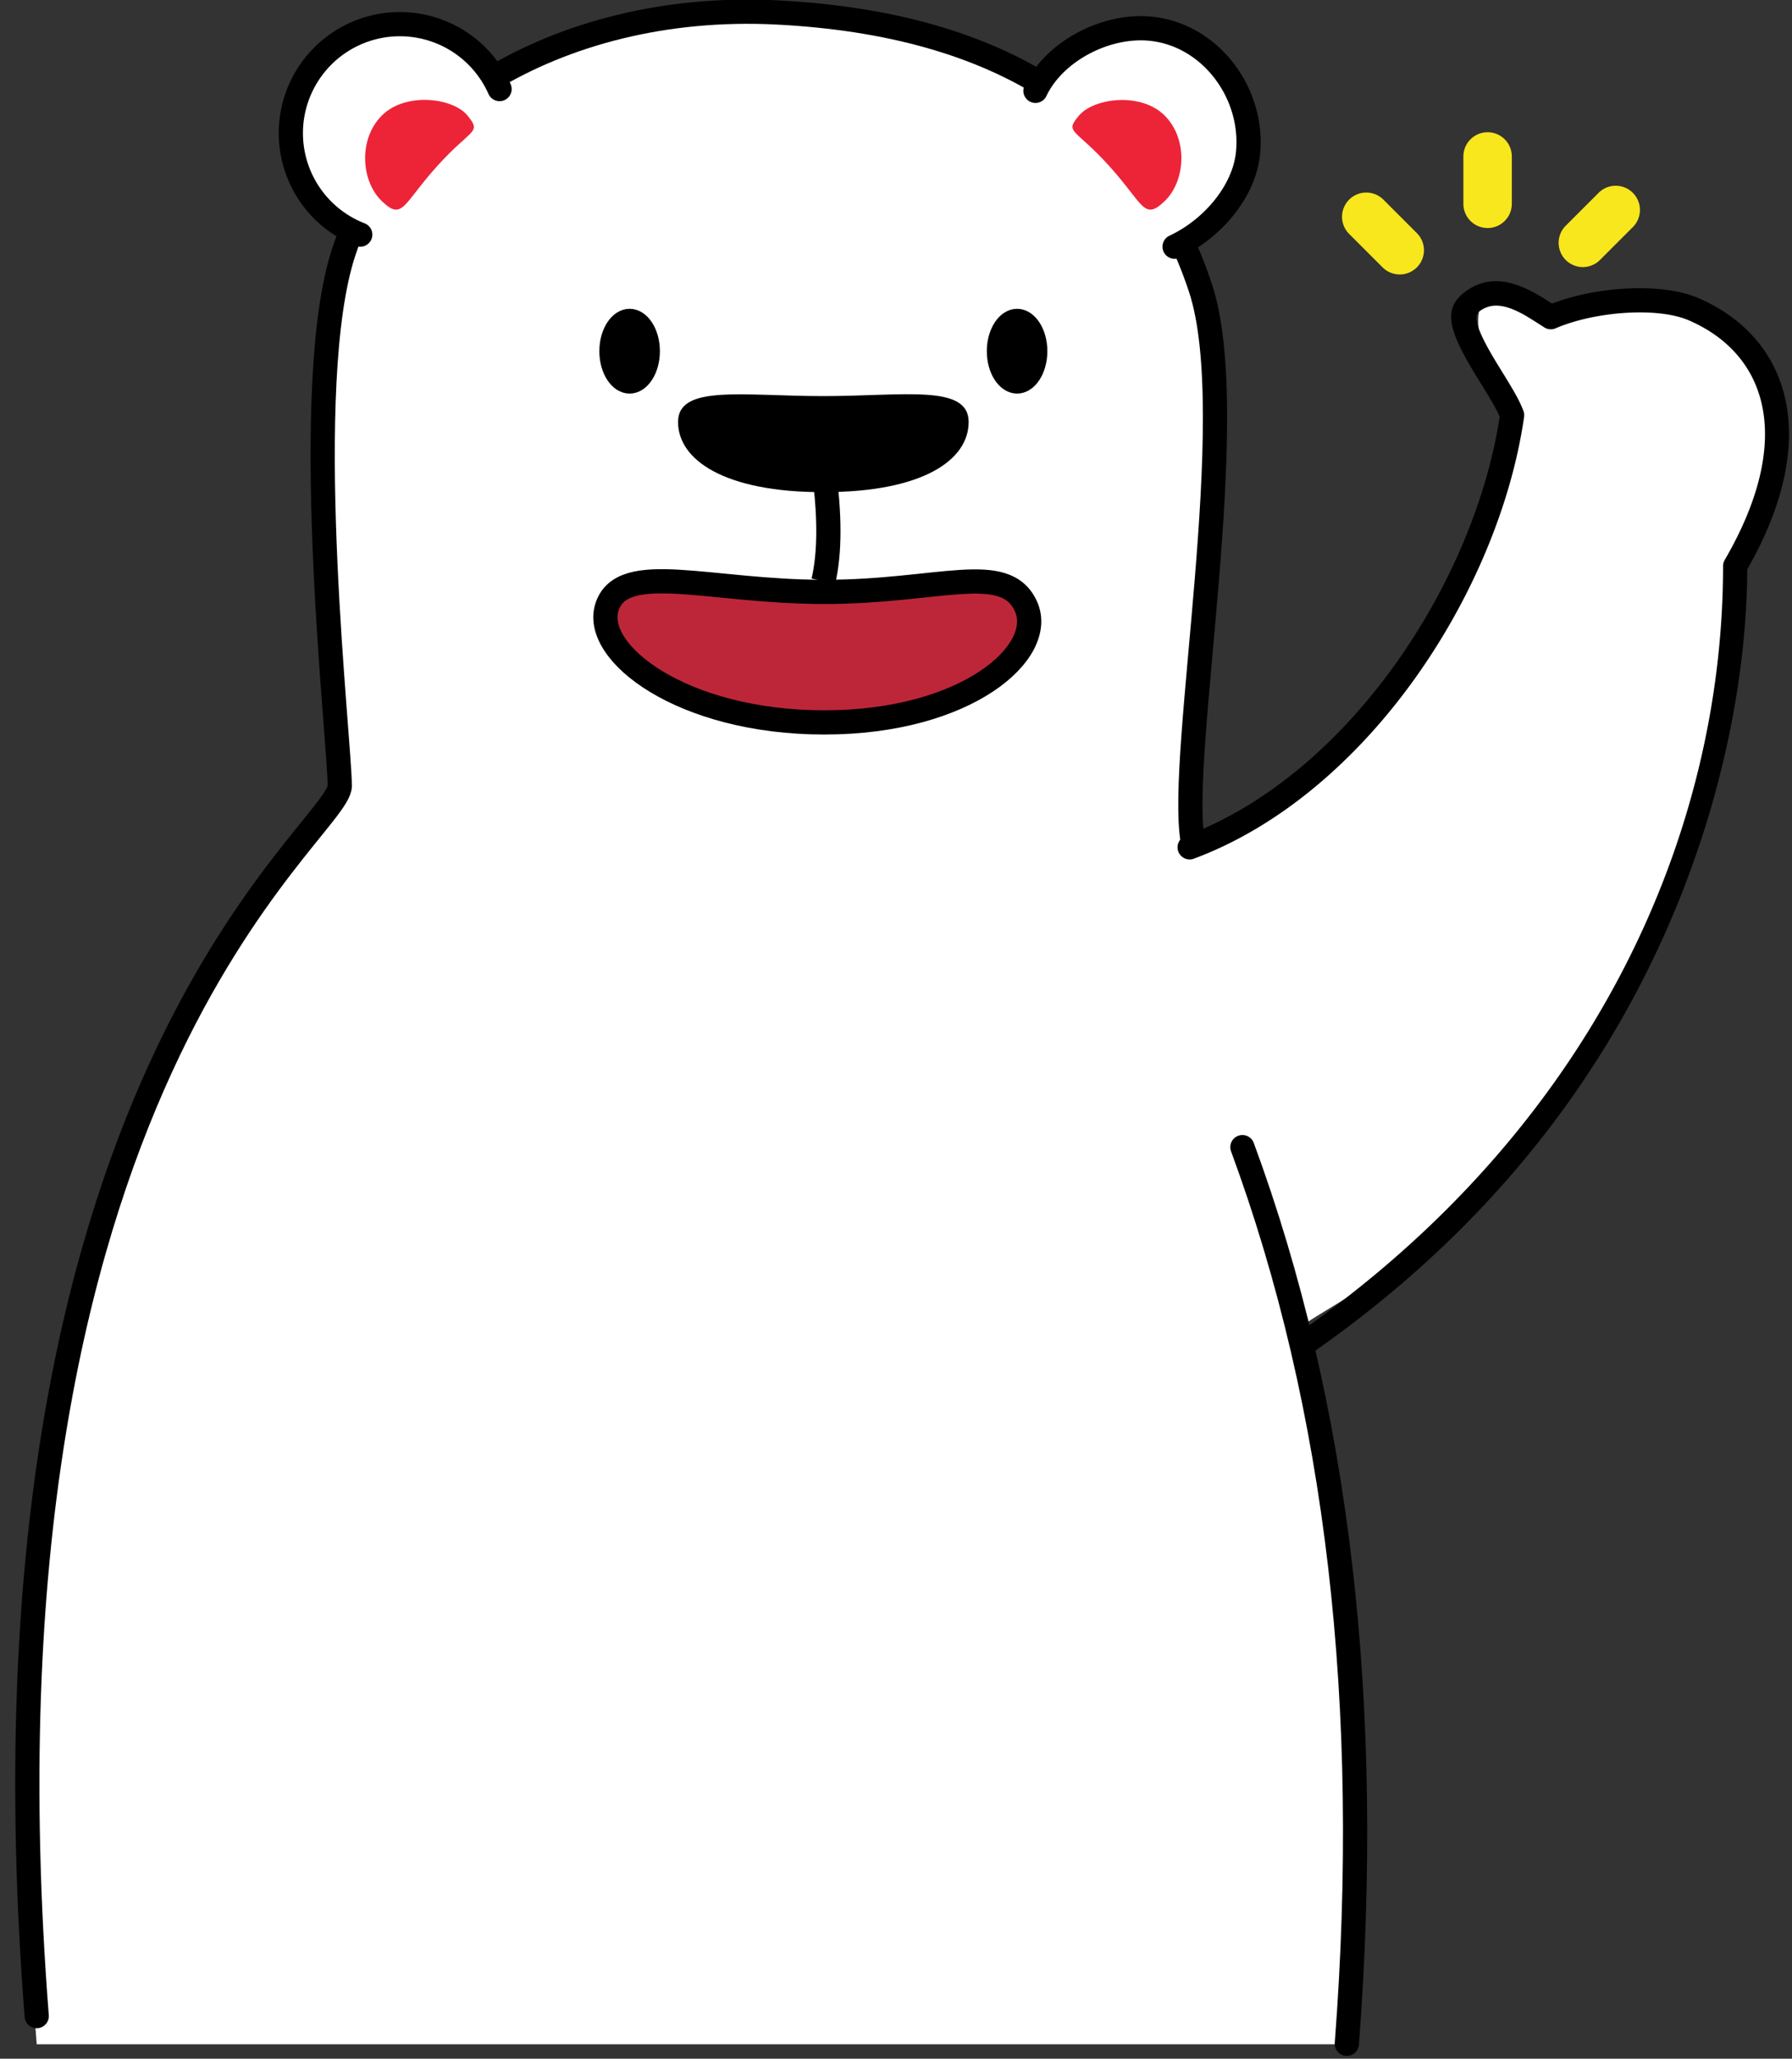 <svg viewBox="0 0 74 85" xmlns="http://www.w3.org/2000/svg"><rect x="0" y="0" width="74" height="85" fill="#333333" stroke="none"/><g transform="translate(1 -32)" fill="none" fill-rule="evenodd"><path d="M.515 116.404C-2.351 78.97 13.03 65.554 13.03 64.172c0-1.465-1.613-15.216 0-21.21 1.613-5.995 10.062-10.755 17.969-10.755 7.907 0 16.036 6.07 17.541 11.798 1.506 5.729.452 10.393 0 16.318-.451 5.925 0 6.055 0 6.467 3.399-1.416 7.028-4.316 8.977-7.56 1.949-3.244 3.319-7.496 3.632-8.74.312-1.244-1.874-5.098-.816-6.147 1.057-1.05 2.061.37 2.475.711 1.182-.388 3.478-.957 5.542-.388 2.064.568 3.552 2.98 3.826 3.945.384 1.352 0 3.44-1.566 6.692 0 1.43-.14 4.087-.487 6.247-.586 3.641-2.628 9.709-7.315 16.382-4.846 6.9-10.483 8.438-10.287 9.21 2.259 8.879 3.453 22.739 2.081 29.262H.515z" fill="#FFF"/><path d="M.516 115.24C-2.496 76.637 13.03 66.317 13.03 64.45c0-1.868-1.586-15.503 0-21.488 1.585-5.986 8.792-10.917 18.054-10.448 9.261.47 15.15 4.3 17.49 11.378 1.746 5.283-.942 19.26-.324 22.808" stroke="#000" stroke-linecap="round" stroke-linejoin="round"/><path d="M47.504 42.185c1.566-.732 2.865-2.278 3.03-3.84.259-2.472-1.526-4.897-3.998-5.157-1.84-.194-3.99.908-4.777 2.562M19.629 35.677a4.502 4.502 0 0 0-8.613 2.05 4.5 4.5 0 0 0 2.86 3.96" stroke="#000" fill="#FFF" stroke-linecap="round" stroke-linejoin="round"/><path d="M44.804 38.853c1.424 1.576 1.424 2.282 2.29 1.452.864-.829.976-2.559 0-3.535-.977-.976-2.924-.725-3.536 0-.613.724-.177.507 1.246 2.083zM17.057 38.853c-1.424 1.576-1.424 2.282-2.289 1.452-.865-.829-.976-2.559 0-3.535s2.934-.738 3.536 0c.601.738.177.507-1.247 2.083z" fill="#ED2438"/><path d="M33 52.32c4.107 0 6-1.324 6-2.898s-2.686-1.068-6-1.068-6-.489-6 1.068 1.893 2.899 6 2.899z" fill="#000"/><path d="M33 51.277c.277 1.967.277 3.541 0 4.723" stroke="#000"/><path d="M62.028 45.05c-.832-.484-1.424-.575-1.93-.2-.291.217-.088.847.776 2.25l.103.167c.569.919.765 1.263.932 1.697a.5.5 0 0 1 .028.25c-1.04 7.209-6.486 15.575-13.629 18.236a.5.5 0 1 1-.349-.937c6.715-2.502 11.93-10.461 12.969-17.308-.133-.313-.331-.653-.8-1.412l-.106-.17c-1.187-1.926-1.487-2.857-.52-3.575.91-.676 1.888-.525 3.028.137.118.068.375.23.562.35 1.85-.712 4.533-.881 6.046-.226 3.753 1.625 5.133 5.745 2.014 11.198-.02 4.359-1.016 9.523-3.206 14.594-2.953 6.836-7.8 12.92-14.816 17.796a.5.5 0 0 1-.57-.821C64.9 78.5 70.153 66.339 70.153 55.373a.5.5 0 0 1 .068-.252c2.904-4.993 1.75-8.496-1.48-9.894-1.301-.563-3.886-.368-5.503.328a.5.5 0 0 1-.46-.033 30.75 30.75 0 0 0-.75-.472z" fill="#000" fill-rule="nonzero"/><path d="M60.064 67.63c-1.044-.84-1.6-1.096-1.666-.765-.066.331.368 1.19 1.303 2.575l.363-1.81z"/><path d="M50.305 79.362c3.944 10.7 5.381 23.041 4.312 37.022" stroke="#000" stroke-linecap="round" stroke-linejoin="round"/><path d="M33.04 61.827c5.883 0 9.182-2.914 8.325-4.794-.857-1.881-3.592-.595-8.326-.595s-8.305-1.307-8.964.595c-.66 1.902 3.08 4.794 8.964 4.794z" stroke="#000" fill="#BD2639"/><ellipse stroke="#000" stroke-width=".5" fill="#000" cx="41" cy="46.5" rx="1" ry="1.5"/><ellipse stroke="#000" stroke-width=".5" fill="#000" cx="25" cy="46.5" rx="1" ry="1.5"/><g fill="#F8E71C" fill-rule="nonzero"><path d="M61.43 40.415a1 1 0 1 1-2 0V38.46a1 1 0 1 1 2 0v1.955zM57.509 41.625a1 1 0 0 1-1.415 1.414l-1.382-1.382a1 1 0 1 1 1.415-1.414l1.382 1.382zM65.058 42.746a1 1 0 0 1-1.414-1.414l1.382-1.382a1 1 0 0 1 1.414 1.414l-1.382 1.382z"/></g></g></svg>